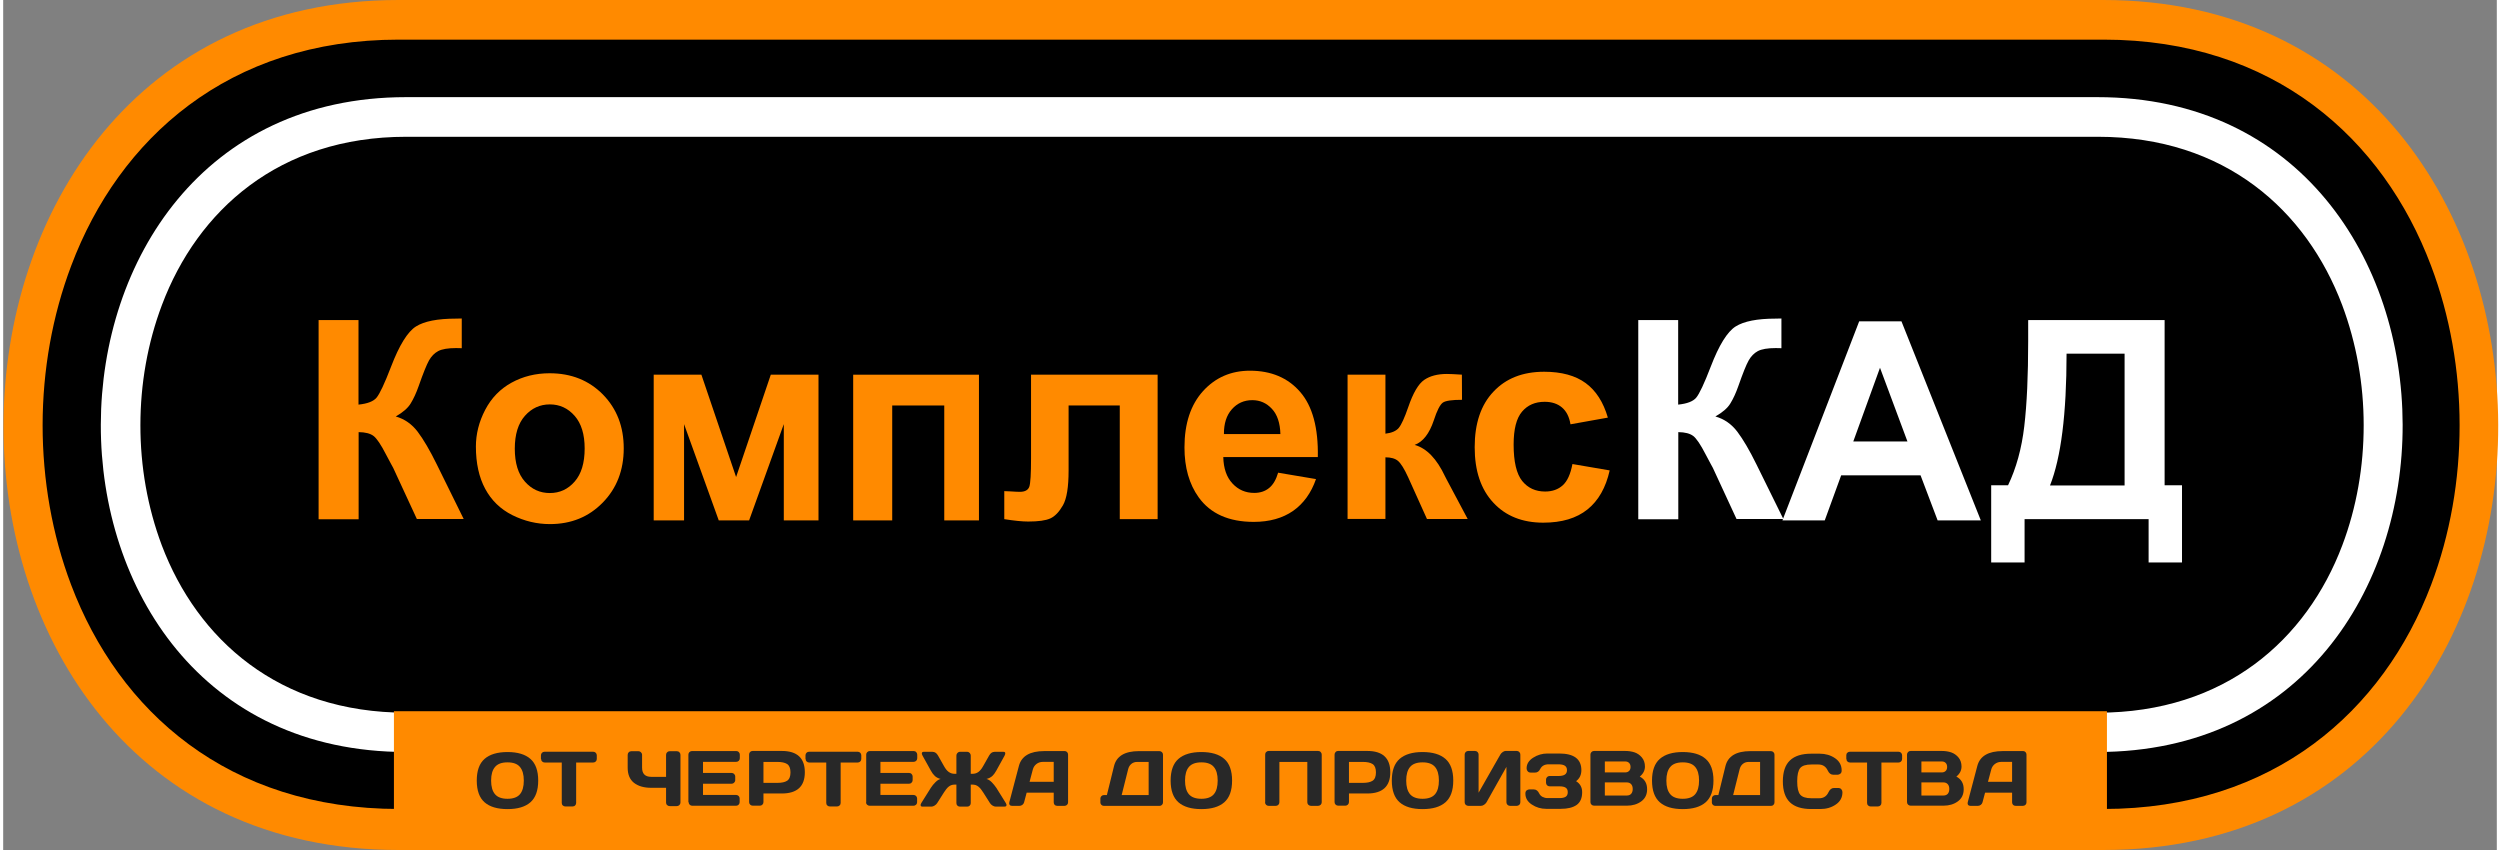 <svg id="svg62" width="500px" height="170px" clip-rule="evenodd" fill-rule="evenodd" image-rendering="optimizeQuality" shape-rendering="geometricPrecision" text-rendering="geometricPrecision" version="1.1" viewBox="0 0 575 196" xml:space="preserve" xmlns="http://www.w3.org/2000/svg">
 <rect x="0" y="0" width="575" height="196" fill="#808080" stroke="none"/>
 <g id="Слой_x0020_1">
  
  <path id="path3" d="m95.2 1.96h385c119 0 120 192 0 192h-385c-120 0-119-192 0-192z"/>
  <g id="g7">
   <path id="path5" d="m91.2 0h393c121 0 122 196 0 196h-393c-122 0-121-196 0-196zm393 9.14h-393c-39.3 0-64.5 22.9-75.5 52.1-4.39 11.6-6.6 24.2-6.61 36.8 0 12.6 2.18 25.2 6.57 36.8 11 29.1 36.1 51.7 75.6 51.7h393c39.4 0 64.6-22.7 75.6-51.7 4.39-11.6 6.57-24.2 6.56-36.8 0-12.6-2.21-25.2-6.6-36.8-11-29.2-36.2-52.1-75.5-52.1z" fill="#FF8A00"/>
  </g>
  <g id="g11">
   <path id="path9" d="m92.9 22.4h390c93.5 0 94.2 151 0 151h-390c-94.2 0-93.5-151 0-151zm390 9.14h-390c-29.3 0-48.1 17-56.3 38.8-3.3 8.75-4.96 18.2-4.96 27.7-0.01 9.47 1.63 18.9 4.93 27.7 8.18 21.6 26.9 38.6 56.4 38.6h390c29.4 0 48.2-16.9 56.4-38.6 3.3-8.73 4.94-18.2 4.93-27.7 0-9.47-1.66-18.9-4.96-27.7-8.23-21.8-27-38.8-56.3-38.8z" fill="#fff"/>
  </g>
  <rect id="rect13" x="90.1" y="164" width="395" height="31.6" fill="#FF8A00"/>
  <path id="path15" d="m111 185c-1.2-1.06-1.8-2.72-1.8-5.01 0-2.28 0.6-3.95 1.8-5s2.97-1.58 5.29-1.58 4.08 0.53 5.28 1.58 1.8 2.72 1.8 5c0 2.29-0.6 3.95-1.8 5.01-1.2 1.05-2.96 1.57-5.28 1.57s-4.09-0.52-5.29-1.57zm2.41-8.15c-0.6 0.7-0.9 1.75-0.9 3.14 0 1.4 0.3 2.45 0.9 3.15s1.55 1.05 2.88 1.05c1.32 0 2.28-0.35 2.87-1.05s0.89-1.75 0.89-3.15c0-1.39-0.3-2.44-0.89-3.14-0.59-0.71-1.55-1.06-2.87-1.06-1.33 0-2.28 0.35-2.88 1.06z" fill="#282828" fill-rule="nonzero"/>
  <path id="1" d="m124 175v-0.82c0-0.24 0.08-0.44 0.24-0.6s0.36-0.24 0.6-0.24h11.2c0.24 0 0.44 0.08 0.6 0.24s0.24 0.36 0.24 0.6v0.82c0 0.24-0.08 0.44-0.24 0.59-0.16 0.16-0.36 0.24-0.6 0.24h-3.92v9.32c0 0.23-0.08 0.43-0.24 0.58-0.16 0.16-0.36 0.23-0.59 0.23h-1.66c-0.23 0-0.43-0.07-0.59-0.23-0.16-0.15-0.24-0.35-0.24-0.58v-9.32h-3.92c-0.24 0-0.44-0.08-0.6-0.24-0.16-0.15-0.24-0.35-0.24-0.59z" fill="#282828" fill-rule="nonzero"/>
  <path id="2" d="m144 177v-2.94c0-0.23 0.08-0.43 0.25-0.59 0.16-0.17 0.36-0.25 0.59-0.25h1.65c0.23 0 0.42 0.08 0.58 0.25 0.16 0.16 0.25 0.36 0.25 0.59v2.94c0 1.43 0.7 2.13 2.12 2.13h3.41v-5.07c0-0.23 0.08-0.43 0.25-0.59 0.16-0.17 0.36-0.25 0.59-0.25h1.63c0.25 0 0.45 0.08 0.61 0.25 0.16 0.16 0.24 0.36 0.24 0.59v11c0 0.22-0.09 0.42-0.25 0.58-0.17 0.16-0.37 0.24-0.6 0.24h-1.63c-0.23 0-0.43-0.07-0.59-0.23-0.17-0.15-0.25-0.35-0.25-0.58v-3.41h-3.41c-1.67 0-3-0.38-3.98-1.14-0.97-0.77-1.46-1.93-1.46-3.48z" fill="#282828" fill-rule="nonzero"/>
  <path id="3" d="m158 185v-11c0-0.23 0.08-0.42 0.24-0.58 0.17-0.16 0.37-0.24 0.59-0.24h10.2c0.23 0 0.43 0.08 0.59 0.25 0.16 0.16 0.24 0.36 0.24 0.59v0.82c0 0.23-0.08 0.43-0.24 0.59s-0.36 0.24-0.59 0.24h-7.66v2.56h6.6c0.23 0 0.42 0.08 0.58 0.24 0.16 0.17 0.25 0.36 0.25 0.59v0.83c0 0.23-0.09 0.42-0.25 0.58-0.16 0.17-0.35 0.25-0.58 0.25h-6.6v2.59h7.65c0.22 0 0.42 0.08 0.57 0.24 0.16 0.16 0.23 0.35 0.23 0.58v0.85c0 0.22-0.08 0.42-0.24 0.58-0.17 0.16-0.36 0.24-0.59 0.24h-10.1c-0.22 0-0.42-0.08-0.59-0.24-0.16-0.16-0.24-0.36-0.24-0.6z" fill="#282828" fill-rule="nonzero"/>
  <path id="4" d="m172 185v-11c0-0.23 0.07-0.43 0.23-0.59 0.16-0.17 0.36-0.25 0.58-0.25h6.72c3.54 0 5.32 1.64 5.32 4.91 0 3.26-1.77 4.9-5.32 4.9h-4.22v1.98c0 0.23-0.08 0.43-0.24 0.59s-0.35 0.24-0.58 0.24h-1.66c-0.23 0-0.42-0.08-0.59-0.24-0.16-0.16-0.24-0.36-0.24-0.58zm3.31-4.48h3.22c0.98 0 1.73-0.16 2.24-0.49 0.51-0.34 0.77-0.98 0.77-1.92 0-0.95-0.26-1.59-0.77-1.93-0.51-0.33-1.26-0.49-2.24-0.49h-3.22v4.83z" fill="#282828" fill-rule="nonzero"/>
  <path id="5" d="m185 175v-0.82c0-0.24 0.08-0.44 0.24-0.6s0.35-0.24 0.59-0.24h11.2c0.24 0 0.44 0.08 0.6 0.24s0.24 0.36 0.24 0.6v0.82c0 0.24-0.08 0.44-0.24 0.59-0.16 0.16-0.36 0.24-0.6 0.24h-3.92v9.32c0 0.23-0.08 0.43-0.25 0.58-0.16 0.16-0.35 0.23-0.58 0.23h-1.66c-0.23 0-0.43-0.07-0.59-0.23-0.16-0.15-0.24-0.35-0.24-0.58v-9.32h-3.93c-0.24 0-0.43-0.08-0.59-0.24-0.16-0.15-0.24-0.35-0.24-0.59z" fill="#282828" fill-rule="nonzero"/>
  <path id="6" d="m199 185v-11c0-0.23 0.08-0.42 0.25-0.58 0.16-0.16 0.36-0.24 0.59-0.24h10.1c0.23 0 0.43 0.08 0.59 0.25 0.16 0.16 0.24 0.36 0.24 0.59v0.82c0 0.23-0.08 0.43-0.24 0.59s-0.36 0.24-0.59 0.24h-7.66v2.56h6.6c0.23 0 0.43 0.08 0.58 0.24 0.17 0.17 0.25 0.36 0.25 0.59v0.83c0 0.23-0.08 0.42-0.25 0.58-0.15 0.17-0.35 0.25-0.58 0.25h-6.6v2.59h7.65c0.23 0 0.42 0.08 0.57 0.24 0.16 0.16 0.24 0.35 0.24 0.58v0.85c0 0.22-0.08 0.42-0.25 0.58s-0.36 0.24-0.59 0.24h-10.1c-0.23 0-0.43-0.08-0.59-0.24-0.17-0.16-0.25-0.36-0.25-0.6z" fill="#282828" fill-rule="nonzero"/>
  <path id="7" d="m212 186c-0.23 0-0.37-0.07-0.43-0.23-0.06-0.15-0.01-0.35 0.13-0.59l2.2-3.51c0.31-0.48 0.67-0.92 1.08-1.32 0.41-0.41 0.81-0.65 1.19-0.73-0.55-0.14-1-0.37-1.34-0.69-0.35-0.33-0.66-0.75-0.93-1.25l-1.92-3.46c-0.13-0.24-0.18-0.45-0.13-0.61 0.04-0.17 0.18-0.25 0.41-0.25h2.03c0.53 0 0.95 0.29 1.27 0.86l1.37 2.42c0.34 0.63 0.71 1.08 1.1 1.36 0.4 0.29 0.85 0.43 1.37 0.43h0.4v-4.21c0-0.23 0.08-0.43 0.24-0.6s0.35-0.26 0.58-0.26h1.67c0.23 0 0.42 0.09 0.58 0.26s0.24 0.37 0.24 0.6v4.21h0.4c0.52 0 0.97-0.14 1.36-0.42s0.76-0.74 1.11-1.37l1.37-2.42c0.31-0.57 0.73-0.85 1.26-0.86h2.04c0.23 0 0.37 0.08 0.41 0.25 0.04 0.16-0.01 0.37-0.14 0.61l-1.91 3.46c-0.27 0.5-0.58 0.92-0.92 1.25-0.35 0.32-0.8 0.55-1.36 0.69 0.39 0.08 0.79 0.33 1.2 0.73 0.4 0.41 0.77 0.85 1.08 1.32l2.19 3.51c0.15 0.24 0.19 0.44 0.13 0.59-0.06 0.16-0.2 0.23-0.42 0.23h-2.03c-0.23 0-0.47-0.08-0.74-0.24-0.26-0.16-0.46-0.36-0.6-0.58l-1.56-2.46c-0.37-0.6-0.74-1.05-1.12-1.35-0.37-0.3-0.82-0.45-1.35-0.45h-0.4v4.27c0 0.23-0.08 0.43-0.24 0.58-0.16 0.16-0.35 0.23-0.58 0.23h-1.67c-0.23 0-0.42-0.07-0.58-0.23-0.16-0.15-0.24-0.35-0.24-0.58v-4.27h-0.4c-0.53 0-0.98 0.15-1.35 0.45-0.38 0.3-0.75 0.75-1.12 1.35l-1.56 2.46c-0.14 0.22-0.34 0.42-0.61 0.58-0.26 0.16-0.5 0.24-0.73 0.24h-2.03z" fill="#282828" fill-rule="nonzero"/>
  <path id="8" d="m232 185 2.21-8.38c0.6-2.28 2.54-3.42 5.84-3.43h4.75c0.21 0 0.39 0.08 0.54 0.25 0.14 0.16 0.21 0.35 0.21 0.57v11c0 0.23-0.08 0.43-0.24 0.58-0.17 0.16-0.36 0.23-0.59 0.23h-1.66c-0.24 0-0.44-0.07-0.59-0.23-0.16-0.15-0.23-0.35-0.23-0.59v-2.22h-6.24l-0.59 2.22c-0.06 0.24-0.2 0.44-0.4 0.59-0.21 0.16-0.43 0.23-0.66 0.23h-1.74c-0.23 0-0.41-0.07-0.52-0.23-0.12-0.15-0.15-0.35-0.09-0.58zm4.67-4.72h5.57v-4.6h-2.51c-0.55 0-1.04 0.16-1.46 0.48s-0.71 0.75-0.85 1.29l-0.75 2.83z" fill="#282828" fill-rule="nonzero"/>
  <path id="9" d="m253 185v-0.85c0-0.23 0.08-0.42 0.24-0.58s0.35-0.24 0.58-0.24h0.68l1.64-6.66c0.56-2.31 2.47-3.46 5.72-3.47h4.76c0.23 0 0.42 0.08 0.58 0.24s0.24 0.35 0.24 0.58v11c0 0.23-0.08 0.43-0.24 0.58-0.16 0.16-0.35 0.23-0.58 0.23h-12.8c-0.23 0-0.43-0.08-0.59-0.24s-0.24-0.36-0.24-0.58zm4.91-1.67h6.22v-7.64h-2.62c-0.55 0-1.01 0.15-1.37 0.46-0.37 0.3-0.62 0.73-0.75 1.28l-1.48 5.9z" fill="#282828" fill-rule="nonzero"/>
  <path id="10" d="m271 185c-1.2-1.06-1.8-2.72-1.8-5.01 0-2.28 0.6-3.95 1.8-5 1.21-1.05 2.97-1.58 5.29-1.58s4.08 0.53 5.28 1.58 1.8 2.72 1.8 5c0 2.29-0.6 3.95-1.8 5.01-1.2 1.05-2.96 1.57-5.28 1.57s-4.08-0.52-5.29-1.57zm2.41-8.15c-0.6 0.7-0.89 1.75-0.89 3.14 0 1.4 0.29 2.45 0.89 3.15s1.56 1.05 2.88 1.05 2.28-0.35 2.87-1.05c0.6-0.7 0.89-1.75 0.89-3.15 0-1.39-0.29-2.44-0.89-3.14-0.59-0.71-1.55-1.06-2.87-1.06s-2.28 0.35-2.88 1.06z" fill="#282828" fill-rule="nonzero"/>
  <path id="11" d="m291 185v-11c0-0.23 0.07-0.43 0.23-0.59 0.16-0.17 0.35-0.25 0.58-0.25h11.4c0.23 0 0.43 0.08 0.59 0.25 0.16 0.16 0.24 0.36 0.24 0.59v11c0 0.22-0.09 0.42-0.25 0.58-0.17 0.16-0.37 0.24-0.6 0.24h-1.63c-0.23 0-0.43-0.08-0.59-0.24-0.17-0.16-0.25-0.36-0.25-0.58v-9.31h-6.44v9.31c0 0.22-0.08 0.42-0.24 0.58s-0.36 0.24-0.58 0.24h-1.66c-0.23 0-0.42-0.08-0.59-0.24-0.16-0.16-0.24-0.36-0.24-0.58z" fill="#282828" fill-rule="nonzero"/>
  <path id="12" d="m307 185v-11c0-0.23 0.08-0.43 0.24-0.59 0.15-0.17 0.35-0.25 0.58-0.25h6.71c3.55 0 5.32 1.64 5.32 4.91 0 3.26-1.77 4.9-5.32 4.9h-4.21v1.98c0 0.23-0.09 0.43-0.25 0.59s-0.35 0.24-0.58 0.24h-1.66c-0.22 0-0.42-0.08-0.59-0.24-0.16-0.16-0.24-0.36-0.24-0.58zm3.32-4.48h3.21c0.98 0 1.73-0.16 2.24-0.49 0.51-0.34 0.77-0.98 0.77-1.92 0-0.95-0.26-1.59-0.77-1.93-0.51-0.33-1.26-0.49-2.24-0.49h-3.21v4.83z" fill="#282828" fill-rule="nonzero"/>
  <path id="13" d="m322 185c-1.2-1.06-1.8-2.72-1.8-5.01 0-2.28 0.6-3.95 1.8-5 1.21-1.05 2.97-1.58 5.29-1.58s4.08 0.53 5.28 1.58 1.8 2.72 1.8 5c0 2.29-0.6 3.95-1.8 5.01-1.2 1.05-2.96 1.57-5.28 1.57s-4.08-0.52-5.29-1.57zm2.41-8.15c-0.59 0.7-0.89 1.75-0.89 3.14 0 1.4 0.3 2.45 0.89 3.15 0.6 0.7 1.56 1.05 2.88 1.05 1.33 0 2.28-0.35 2.88-1.05 0.59-0.7 0.89-1.75 0.89-3.15 0-1.39-0.3-2.44-0.89-3.14-0.6-0.71-1.55-1.06-2.88-1.06-1.32 0-2.28 0.35-2.88 1.06z" fill="#282828" fill-rule="nonzero"/>
  <path id="14" d="m337 185v-11c0-0.24 0.08-0.44 0.24-0.6s0.36-0.24 0.6-0.24h1.54c0.23 0 0.43 0.08 0.59 0.24s0.24 0.35 0.24 0.58v8.81l5.01-8.79c0.13-0.23 0.32-0.43 0.56-0.59 0.23-0.17 0.45-0.25 0.65-0.25h2.59c0.23 0 0.42 0.08 0.58 0.25 0.16 0.16 0.24 0.36 0.24 0.59v11c0 0.22-0.08 0.42-0.25 0.58-0.16 0.16-0.36 0.24-0.58 0.24h-1.55c-0.23 0-0.43-0.08-0.59-0.24s-0.24-0.36-0.24-0.58v-8.17l-4.59 8.17c-0.14 0.22-0.33 0.42-0.58 0.58-0.24 0.16-0.48 0.24-0.71 0.24h-2.91c-0.23 0-0.43-0.08-0.59-0.24-0.17-0.16-0.25-0.36-0.25-0.58z" fill="#282828" fill-rule="nonzero"/>
  <path id="15" d="m351 183c0-0.35 0.1-0.6 0.3-0.75 0.21-0.15 0.41-0.22 0.6-0.22h1.04c0.54 0 0.96 0.32 1.27 0.97 0.15 0.31 0.39 0.56 0.74 0.75 0.35 0.18 0.73 0.28 1.15 0.28h2.76c0.64 0 1.12-0.11 1.43-0.31 0.32-0.2 0.48-0.55 0.48-1.05 0-0.49-0.16-0.84-0.48-1.04-0.31-0.21-0.79-0.31-1.43-0.31h-2.27c-0.24 0-0.43-0.08-0.59-0.24s-0.24-0.36-0.24-0.59v-0.72c0-0.22 0.07-0.41 0.23-0.58 0.15-0.16 0.34-0.25 0.56-0.25h1.98c0.71 0 1.23-0.1 1.56-0.32 0.33-0.21 0.5-0.55 0.5-1.03s-0.17-0.82-0.5-1.03c-0.33-0.22-0.85-0.32-1.56-0.32h-2.14c-0.95 0-1.61 0.36-1.97 1.08-0.27 0.55-0.66 0.83-1.19 0.83h-1.05c-0.1 0-0.22-0.02-0.34-0.06s-0.24-0.15-0.37-0.31c-0.12-0.17-0.19-0.37-0.19-0.61 0-1 0.51-1.82 1.52-2.46s2.1-0.96 3.28-0.96h2.7c3.42 0 5.13 1.28 5.13 3.85 0 1.07-0.41 1.92-1.22 2.53 0.93 0.58 1.4 1.42 1.4 2.54 0 1.36-0.43 2.34-1.27 2.94-0.85 0.6-2.07 0.9-3.66 0.9h-3.37c-1.19 0-2.29-0.32-3.29-0.98-1-0.65-1.5-1.5-1.5-2.53z" fill="#282828" fill-rule="nonzero"/>
  <path id="16" d="m366 185v-11c0-0.23 0.08-0.43 0.24-0.59 0.17-0.17 0.36-0.25 0.59-0.25h7.16c0.8 0 1.53 0.11 2.2 0.33 0.65 0.23 1.22 0.62 1.68 1.18s0.7 1.25 0.7 2.08c0 0.9-0.4 1.68-1.19 2.32 1.13 0.6 1.7 1.58 1.69 2.93 0 1.2-0.45 2.13-1.35 2.79s-2.01 0.99-3.31 0.99h-7.58c-0.23 0-0.42-0.08-0.59-0.24-0.16-0.16-0.24-0.36-0.24-0.58zm3.32-1.56h5.03c0.46 0 0.81-0.13 1.04-0.4 0.24-0.27 0.36-0.64 0.36-1.11s-0.12-0.84-0.36-1.11-0.58-0.41-1.04-0.41h-5.03v3.03zm0-5.33h4.7c0.37 0 0.67-0.12 0.89-0.34 0.23-0.22 0.34-0.52 0.34-0.92s-0.11-0.71-0.34-0.93c-0.22-0.23-0.52-0.34-0.89-0.34h-4.7v2.53z" fill="#282828" fill-rule="nonzero"/>
  <path id="17" d="m382 185c-1.2-1.06-1.8-2.72-1.8-5.01 0-2.28 0.6-3.95 1.8-5s2.97-1.58 5.29-1.58 4.08 0.53 5.28 1.58 1.8 2.72 1.8 5c0 2.29-0.6 3.95-1.8 5.01-1.2 1.05-2.96 1.57-5.28 1.57s-4.09-0.52-5.29-1.57zm2.41-8.15c-0.6 0.7-0.9 1.75-0.9 3.14 0 1.4 0.3 2.45 0.9 3.15 0.59 0.7 1.55 1.05 2.88 1.05 1.32 0 2.28-0.35 2.87-1.05s0.89-1.75 0.89-3.15c0-1.39-0.3-2.44-0.89-3.14-0.59-0.71-1.55-1.06-2.87-1.06-1.33 0-2.29 0.35-2.88 1.06z" fill="#282828" fill-rule="nonzero"/>
  <path id="18" d="m394 185v-0.85c0-0.23 0.08-0.42 0.24-0.58s0.35-0.24 0.58-0.24h0.68l1.63-6.66c0.57-2.31 2.48-3.46 5.73-3.47h4.76c0.22 0 0.42 0.08 0.58 0.24s0.24 0.35 0.24 0.58v11c0 0.23-0.08 0.43-0.24 0.58-0.16 0.16-0.36 0.23-0.58 0.23h-12.8c-0.23 0-0.43-0.08-0.59-0.24s-0.24-0.36-0.24-0.58zm4.91-1.67h6.21v-7.64h-2.61c-0.55 0-1.01 0.15-1.37 0.46-0.37 0.3-0.62 0.73-0.75 1.28l-1.48 5.9z" fill="#282828" fill-rule="nonzero"/>
  <path id="19" d="m412 185c-1.09-1.05-1.63-2.66-1.63-4.83s0.54-3.78 1.63-4.82 2.72-1.56 4.9-1.56h1.96c1.33 0 2.51 0.34 3.53 1.03 1.03 0.7 1.54 1.65 1.54 2.85 0 0.34-0.1 0.59-0.31 0.74s-0.4 0.23-0.6 0.23h-1.05c-0.53 0-0.95-0.33-1.25-0.97-0.44-0.93-1.16-1.39-2.17-1.39h-1.57c-1.28 0-2.15 0.27-2.61 0.82-0.46 0.56-0.69 1.58-0.69 3.07s0.23 2.51 0.69 3.06c0.46 0.56 1.33 0.84 2.61 0.84h1.76c1.01 0 1.73-0.47 2.15-1.39 0.31-0.65 0.73-0.98 1.27-0.98h1.05c0.1 0 0.22 0.03 0.34 0.07s0.24 0.14 0.37 0.31c0.12 0.16 0.19 0.36 0.19 0.6 0 1.2-0.51 2.15-1.54 2.84-1.01 0.69-2.19 1.03-3.52 1.03h-2.15c-2.18 0-3.81-0.51-4.9-1.55z" fill="#282828" fill-rule="nonzero"/>
  <path id="20" d="m425 175v-0.82c0-0.24 0.07-0.44 0.23-0.6s0.36-0.24 0.6-0.24h11.2c0.24 0 0.44 0.08 0.6 0.24s0.24 0.36 0.24 0.6v0.82c0 0.24-0.08 0.44-0.24 0.59-0.16 0.16-0.36 0.24-0.6 0.24h-3.93v9.32c0 0.23-0.08 0.43-0.24 0.58-0.16 0.16-0.35 0.23-0.58 0.23h-1.67c-0.23 0-0.42-0.07-0.58-0.23-0.16-0.15-0.24-0.35-0.24-0.58v-9.32h-3.93c-0.24 0-0.44-0.08-0.6-0.24-0.16-0.15-0.23-0.35-0.23-0.59z" fill="#282828" fill-rule="nonzero"/>
  <path id="21" d="m439 185v-11c0-0.23 0.08-0.43 0.24-0.59 0.17-0.17 0.36-0.25 0.59-0.25h7.16c0.8 0 1.53 0.11 2.2 0.33 0.65 0.23 1.22 0.62 1.68 1.18s0.7 1.25 0.7 2.08c0 0.9-0.4 1.68-1.19 2.32 1.13 0.6 1.7 1.58 1.69 2.93 0 1.2-0.45 2.13-1.35 2.79s-2.01 0.99-3.31 0.99h-7.58c-0.23 0-0.42-0.08-0.59-0.24-0.16-0.16-0.24-0.36-0.24-0.58zm3.32-1.56h5.03c0.46 0 0.81-0.13 1.05-0.4 0.23-0.27 0.35-0.64 0.35-1.11s-0.12-0.84-0.36-1.11-0.58-0.41-1.04-0.41h-5.03v3.03zm0-5.33h4.7c0.37 0 0.67-0.12 0.89-0.34 0.23-0.22 0.34-0.52 0.34-0.92s-0.11-0.71-0.34-0.93c-0.22-0.23-0.52-0.34-0.89-0.34h-4.7v2.53z" fill="#282828" fill-rule="nonzero"/>
  <path id="22" d="m453 185 2.21-8.38c0.6-2.28 2.54-3.42 5.84-3.43h4.75c0.21 0 0.39 0.08 0.54 0.25 0.14 0.16 0.21 0.35 0.21 0.57v11c0 0.23-0.08 0.43-0.24 0.58-0.17 0.16-0.36 0.23-0.59 0.23h-1.66c-0.24 0-0.44-0.07-0.59-0.23-0.16-0.15-0.24-0.35-0.24-0.59v-2.22h-6.23l-0.59 2.22c-0.06 0.24-0.2 0.44-0.4 0.59-0.21 0.16-0.43 0.23-0.66 0.23h-1.74c-0.23 0-0.41-0.07-0.52-0.23-0.12-0.15-0.15-0.35-0.09-0.58zm4.67-4.72h5.56v-4.6h-2.5c-0.55 0-1.04 0.16-1.46 0.48s-0.71 0.75-0.85 1.29l-0.75 2.83z" fill="#282828" fill-rule="nonzero"/>
  <path id="path39" d="m72.7 73.8h9.23v19.5c2.05-0.21 3.44-0.74 4.16-1.6s1.85-3.24 3.35-7.15c1.9-4.96 3.82-8.06 5.74-9.27 1.91-1.2 4.98-1.81 9.22-1.81 0.22 0 0.66-0.01 1.34-0.03v6.85l-1.3-0.03c-1.89 0-3.27 0.24-4.14 0.7-0.87 0.47-1.57 1.19-2.11 2.15s-1.34 2.94-2.39 5.93c-0.56 1.59-1.17 2.91-1.83 3.98-0.64 1.07-1.8 2.07-3.45 3.01 2.04 0.58 3.73 1.77 5.07 3.54 1.33 1.77 2.8 4.27 4.39 7.51l6.21 12.6h-10.8l-5.46-11.8c-0.08-0.17-0.27-0.49-0.53-0.97-0.11-0.16-0.49-0.88-1.15-2.16-1.16-2.26-2.12-3.67-2.86-4.23-0.75-0.57-1.89-0.86-3.43-0.88v20.1h-9.23v-45.9z" fill="#FF8A00" fill-rule="nonzero"/>
  <path id="path41" d="m109 103c0-2.92 0.71-5.75 2.14-8.49s3.46-4.83 6.08-6.27 5.54-2.17 8.78-2.17c4.99 0 9.08 1.64 12.3 4.91 3.2 3.28 4.79 7.4 4.79 12.4 0 5.04-1.61 9.21-4.83 12.5-3.23 3.31-7.28 4.97-12.2 4.97-3.02 0-5.91-0.7-8.66-2.07-2.74-1.38-4.83-3.4-6.26-6.07-1.43-2.66-2.14-5.91-2.14-9.73zm8.97 0.47c0 3.3 0.78 5.83 2.33 7.58 1.56 1.77 3.47 2.64 5.75 2.64 2.27 0 4.18-0.87 5.72-2.64 1.54-1.75 2.31-4.3 2.31-7.64 0-3.26-0.77-5.77-2.31-7.52-1.54-1.76-3.45-2.64-5.72-2.64-2.28 0-4.19 0.88-5.75 2.64-1.55 1.75-2.33 4.28-2.33 7.58z" fill="#FF8A00" fill-rule="nonzero"/>
  <polygon id="polygon43" points="150 86.4 161 86.4 169 110 177 86.4 188 86.4 188 120 180 120 180 97.8 172 120 165 120 157 97.8 157 120 150 120" fill="#FF8A00" fill-rule="nonzero"/>
  <polygon id="polygon45" points="196 86.4 225 86.4 225 120 217 120 217 93.5 205 93.5 205 120 196 120" fill="#FF8A00" fill-rule="nonzero"/>
  <path id="path47" d="m237 86.4h29.2v33.3h-8.73v-26.2h-11.8v15c0 3.81-0.43 6.48-1.3 8.01-0.88 1.54-1.85 2.55-2.91 3.03-1.05 0.48-2.76 0.72-5.1 0.72-1.39 0-3.24-0.19-5.52-0.55v-6.46c0.19 0 0.68 0.02 1.46 0.06 0.92 0.06 1.63 0.1 2.12 0.1 1.19 0 1.91-0.4 2.19-1.18 0.27-0.79 0.4-2.97 0.4-6.55v-19.2z" fill="#FF8A00" fill-rule="nonzero"/>
  <path id="path49" d="m294 109 8.72 1.47c-1.12 3.22-2.89 5.66-5.3 7.35-2.42 1.67-5.44 2.52-9.06 2.52-5.74 0-9.99-1.89-12.7-5.67-2.18-3.04-3.27-6.86-3.27-11.5 0-5.51 1.43-9.84 4.29-13 2.85-3.13 6.47-4.69 10.8-4.69 4.9 0 8.78 1.64 11.6 4.91 2.83 3.26 4.19 8.27 4.06 15h-21.8c0.06 2.61 0.76 4.64 2.11 6.09 1.34 1.45 3.01 2.18 5.01 2.18 1.37 0 2.51-0.37 3.43-1.12 0.94-0.75 1.64-1.96 2.12-3.62zm0.51-8.91c-0.07-2.55-0.72-4.5-1.96-5.82-1.24-1.34-2.74-2-4.53-2-1.9 0-3.47 0.71-4.71 2.11s-1.84 3.31-1.82 5.71h13z" fill="#FF8A00" fill-rule="nonzero"/>
  <path id="path51" d="m310 86.4h8.73v13.6c1.45-0.17 2.48-0.62 3.08-1.34 0.6-0.73 1.33-2.32 2.18-4.78 1.12-3.27 2.34-5.36 3.68-6.28 1.33-0.91 3.07-1.37 5.23-1.37 0.67 0 1.81 0.05 3.46 0.16l0.03 5.8c-2.31 0-3.79 0.21-4.42 0.65-0.65 0.46-1.35 1.82-2.09 4.1-1.02 3.05-2.5 4.94-4.41 5.65 2.76 0.77 5.1 3.19 7.01 7.26 0.09 0.21 0.21 0.43 0.34 0.66l4.88 9.17h-9.39l-4.35-9.65c-0.89-1.94-1.67-3.19-2.33-3.75-0.64-0.55-1.62-0.83-2.9-0.83v14.2h-8.73v-33.3z" fill="#FF8A00" fill-rule="nonzero"/>
  <path id="path53" d="m370 96.3-8.6 1.54c-0.28-1.72-0.94-3.02-1.97-3.89s-2.36-1.3-3.99-1.3c-2.18 0-3.92 0.75-5.21 2.27-1.3 1.52-1.94 4.05-1.94 7.6 0 3.95 0.66 6.74 1.97 8.38 1.32 1.63 3.08 2.44 5.29 2.44 1.65 0 3.01-0.48 4.06-1.43 1.06-0.95 1.8-2.58 2.24-4.91l8.59 1.47c-0.89 3.97-2.6 6.98-5.12 9-2.53 2.03-5.91 3.05-10.2 3.05-4.81 0-8.67-1.54-11.5-4.6-2.88-3.08-4.31-7.33-4.31-12.8 0-5.5 1.44-9.77 4.32-12.8 2.87-3.07 6.77-4.6 11.7-4.6 4.01 0 7.21 0.88 9.58 2.62s4.07 4.39 5.11 7.96z" fill="#FF8A00" fill-rule="nonzero"/>
  <path id="path55" d="m377 73.8h9.23v19.5c2.05-0.21 3.44-0.74 4.16-1.6s1.85-3.24 3.35-7.15c1.9-4.96 3.82-8.06 5.74-9.27 1.91-1.2 4.98-1.81 9.22-1.81 0.22 0 0.66-0.01 1.34-0.03v6.85l-1.3-0.03c-1.89 0-3.27 0.24-4.14 0.7-0.87 0.47-1.57 1.19-2.11 2.15-0.55 0.96-1.34 2.94-2.39 5.93-0.56 1.59-1.17 2.91-1.83 3.98-0.64 1.07-1.8 2.07-3.46 3.01 2.05 0.58 3.74 1.77 5.08 3.54 1.33 1.77 2.8 4.27 4.39 7.51l6.21 12.6h-10.8l-5.46-11.8c-0.09-0.17-0.27-0.49-0.53-0.97-0.11-0.16-0.49-0.88-1.15-2.16-1.16-2.26-2.12-3.67-2.86-4.23-0.76-0.57-1.89-0.86-3.43-0.88v20.1h-9.23v-45.9z" fill="#fff" fill-rule="nonzero"/>
  <path id="path57" d="m456 120h-9.94l-3.94-10.4h-18.3l-3.79 10.4h-9.76l17.7-45.9h9.75l18.3 45.9zm-16.9-18.2-6.33-17-6.16 17h12.5z" fill="#fff" fill-rule="nonzero"/>
  <path id="path59" d="m467 73.8h31.4v38.1h4.01v17.8h-7.7v-9.99h-28.6v9.99h-7.7v-17.8h3.89c1.88-3.92 3.14-8.47 3.74-13.6 0.61-5.18 0.9-11.7 0.9-19.6v-4.84zm8.79 7.75c0 13.9-1.28 24-3.82 30.4h17.2v-30.4h-13.4z" fill="#fff" fill-rule="nonzero"/>
 </g>
</svg>
